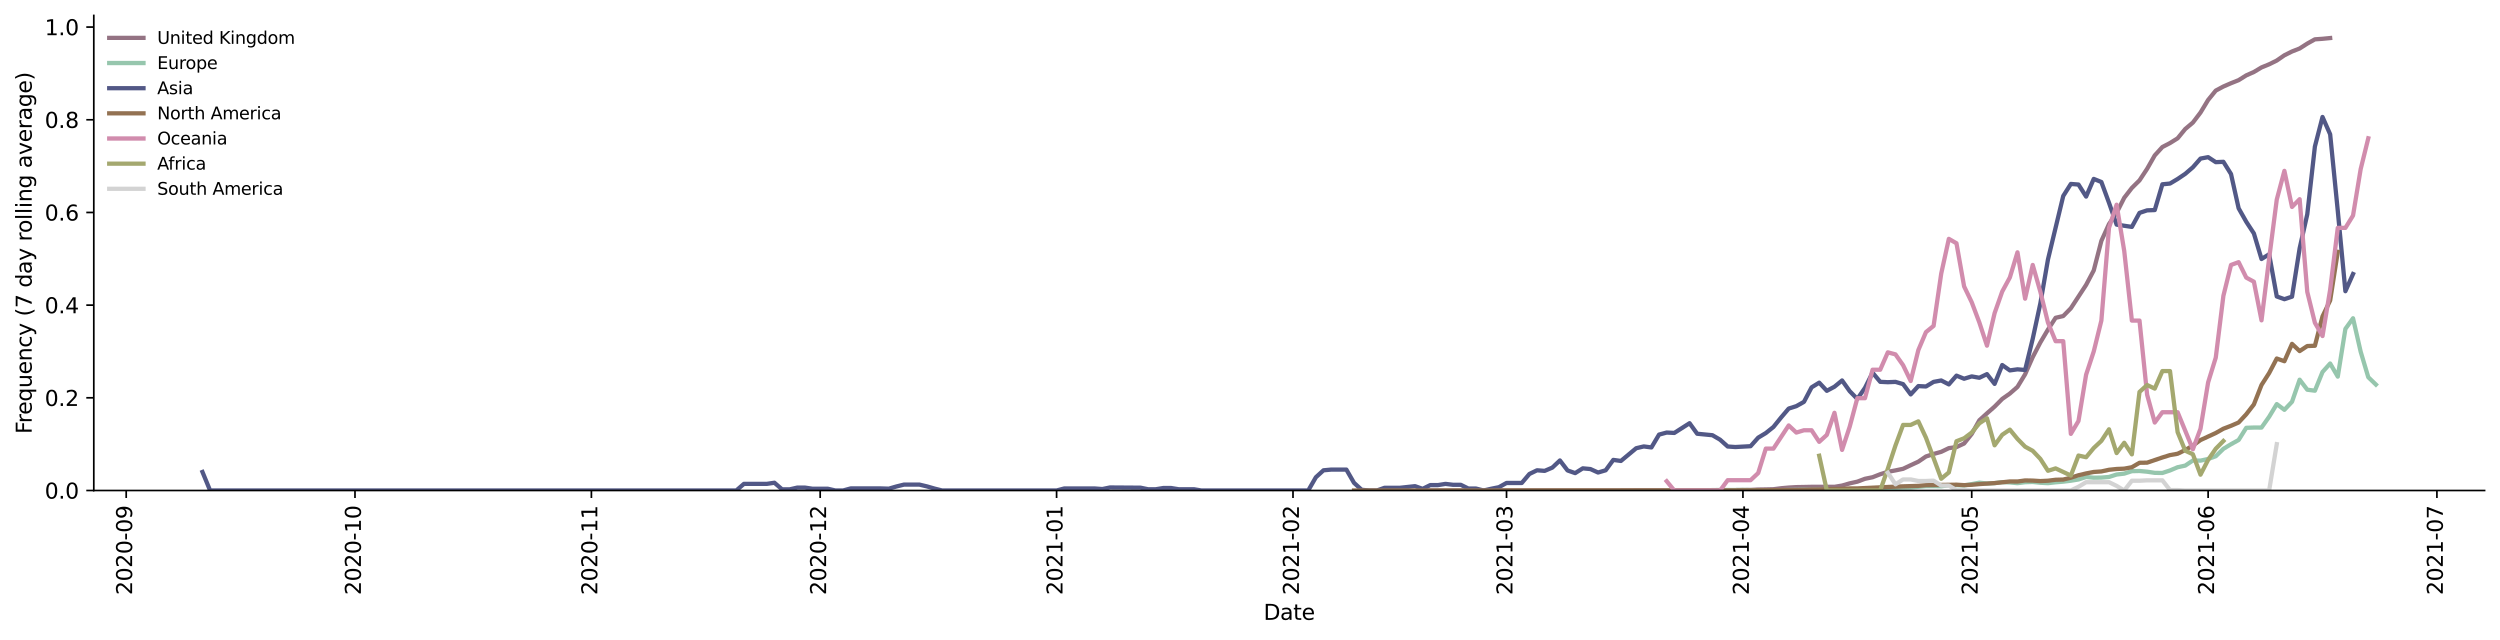 <?xml version="1.0" encoding="utf-8" standalone="no"?>
<!DOCTYPE svg PUBLIC "-//W3C//DTD SVG 1.1//EN"
  "http://www.w3.org/Graphics/SVG/1.1/DTD/svg11.dtd">
<svg height="298.621pt" version="1.1" viewBox="0 0 1166.981 298.621" width="1166.981pt" xmlns="http://www.w3.org/2000/svg" xmlns:xlink="http://www.w3.org/1999/xlink">
 <defs>
  <style type="text/css">*{stroke-linecap:butt;stroke-linejoin:round;}</style>
 </defs>
 <g id="figure_1">
  <g id="patch_1">
   <path d="M 0 298.621 
L 1166.981 298.621 
L 1166.981 0 
L 0 0 
z
" style="fill:#ffffff;"/>
  </g>
  <g id="axes_1">
   <g id="patch_2">
    <path d="M 43.781 228.96 
L 1159.781 228.96 
L 1159.781 7.2 
L 43.781 7.2 
z
" style="fill:#ffffff;"/>
   </g>
   <g id="matplotlib.axis_1">
    <g id="xtick_1">
     <g id="line2d_1">
      <defs>
       <path d="M 0 0 
L 0 3.5 
" id="m73d6d5514b" style="stroke:#000000;stroke-width:0.8;"/>
      </defs>
      <g>
       <use style="stroke:#000000;stroke-width:0.8;" x="58.91" xlink:href="#m73d6d5514b" y="228.96"/>
      </g>
     </g>
     <g id="text_1">
      <!-- 2020-09 -->
      <g transform="translate(61.67 277.743)rotate(-90)scale(0.1 -0.1)">
       <defs>
        <path d="M 1228 531 
L 3431 531 
L 3431 0 
L 469 0 
L 469 531 
Q 828 903 1448 1529 
Q 2069 2156 2228 2338 
Q 2531 2678 2651 2914 
Q 2772 3150 2772 3378 
Q 2772 3750 2511 3984 
Q 2250 4219 1831 4219 
Q 1534 4219 1204 4116 
Q 875 4013 500 3803 
L 500 4441 
Q 881 4594 1212 4672 
Q 1544 4750 1819 4750 
Q 2544 4750 2975 4387 
Q 3406 4025 3406 3419 
Q 3406 3131 3298 2873 
Q 3191 2616 2906 2266 
Q 2828 2175 2409 1742 
Q 1991 1309 1228 531 
z
" id="DejaVuSans-32" transform="scale(0.016)"/>
        <path d="M 2034 4250 
Q 1547 4250 1301 3770 
Q 1056 3291 1056 2328 
Q 1056 1369 1301 889 
Q 1547 409 2034 409 
Q 2525 409 2770 889 
Q 3016 1369 3016 2328 
Q 3016 3291 2770 3770 
Q 2525 4250 2034 4250 
z
M 2034 4750 
Q 2819 4750 3233 4129 
Q 3647 3509 3647 2328 
Q 3647 1150 3233 529 
Q 2819 -91 2034 -91 
Q 1250 -91 836 529 
Q 422 1150 422 2328 
Q 422 3509 836 4129 
Q 1250 4750 2034 4750 
z
" id="DejaVuSans-30" transform="scale(0.016)"/>
        <path d="M 313 2009 
L 1997 2009 
L 1997 1497 
L 313 1497 
L 313 2009 
z
" id="DejaVuSans-2d" transform="scale(0.016)"/>
        <path d="M 703 97 
L 703 672 
Q 941 559 1184 500 
Q 1428 441 1663 441 
Q 2288 441 2617 861 
Q 2947 1281 2994 2138 
Q 2813 1869 2534 1725 
Q 2256 1581 1919 1581 
Q 1219 1581 811 2004 
Q 403 2428 403 3163 
Q 403 3881 828 4315 
Q 1253 4750 1959 4750 
Q 2769 4750 3195 4129 
Q 3622 3509 3622 2328 
Q 3622 1225 3098 567 
Q 2575 -91 1691 -91 
Q 1453 -91 1209 -44 
Q 966 3 703 97 
z
M 1959 2075 
Q 2384 2075 2632 2365 
Q 2881 2656 2881 3163 
Q 2881 3666 2632 3958 
Q 2384 4250 1959 4250 
Q 1534 4250 1286 3958 
Q 1038 3666 1038 3163 
Q 1038 2656 1286 2365 
Q 1534 2075 1959 2075 
z
" id="DejaVuSans-39" transform="scale(0.016)"/>
       </defs>
       <use xlink:href="#DejaVuSans-32"/>
       <use x="63.623" xlink:href="#DejaVuSans-30"/>
       <use x="127.246" xlink:href="#DejaVuSans-32"/>
       <use x="190.869" xlink:href="#DejaVuSans-30"/>
       <use x="254.492" xlink:href="#DejaVuSans-2d"/>
       <use x="290.576" xlink:href="#DejaVuSans-30"/>
       <use x="354.199" xlink:href="#DejaVuSans-39"/>
      </g>
     </g>
    </g>
    <g id="xtick_2">
     <g id="line2d_2">
      <g>
       <use style="stroke:#000000;stroke-width:0.8;" x="165.705" xlink:href="#m73d6d5514b" y="228.96"/>
      </g>
     </g>
     <g id="text_2">
      <!-- 2020-10 -->
      <g transform="translate(168.464 277.743)rotate(-90)scale(0.1 -0.1)">
       <defs>
        <path d="M 794 531 
L 1825 531 
L 1825 4091 
L 703 3866 
L 703 4441 
L 1819 4666 
L 2450 4666 
L 2450 531 
L 3481 531 
L 3481 0 
L 794 0 
L 794 531 
z
" id="DejaVuSans-31" transform="scale(0.016)"/>
       </defs>
       <use xlink:href="#DejaVuSans-32"/>
       <use x="63.623" xlink:href="#DejaVuSans-30"/>
       <use x="127.246" xlink:href="#DejaVuSans-32"/>
       <use x="190.869" xlink:href="#DejaVuSans-30"/>
       <use x="254.492" xlink:href="#DejaVuSans-2d"/>
       <use x="290.576" xlink:href="#DejaVuSans-31"/>
       <use x="354.199" xlink:href="#DejaVuSans-30"/>
      </g>
     </g>
    </g>
    <g id="xtick_3">
     <g id="line2d_3">
      <g>
       <use style="stroke:#000000;stroke-width:0.8;" x="276.059" xlink:href="#m73d6d5514b" y="228.96"/>
      </g>
     </g>
     <g id="text_3">
      <!-- 2020-11 -->
      <g transform="translate(278.818 277.743)rotate(-90)scale(0.1 -0.1)">
       <use xlink:href="#DejaVuSans-32"/>
       <use x="63.623" xlink:href="#DejaVuSans-30"/>
       <use x="127.246" xlink:href="#DejaVuSans-32"/>
       <use x="190.869" xlink:href="#DejaVuSans-30"/>
       <use x="254.492" xlink:href="#DejaVuSans-2d"/>
       <use x="290.576" xlink:href="#DejaVuSans-31"/>
       <use x="354.199" xlink:href="#DejaVuSans-31"/>
      </g>
     </g>
    </g>
    <g id="xtick_4">
     <g id="line2d_4">
      <g>
       <use style="stroke:#000000;stroke-width:0.8;" x="382.853" xlink:href="#m73d6d5514b" y="228.96"/>
      </g>
     </g>
     <g id="text_4">
      <!-- 2020-12 -->
      <g transform="translate(385.612 277.743)rotate(-90)scale(0.1 -0.1)">
       <use xlink:href="#DejaVuSans-32"/>
       <use x="63.623" xlink:href="#DejaVuSans-30"/>
       <use x="127.246" xlink:href="#DejaVuSans-32"/>
       <use x="190.869" xlink:href="#DejaVuSans-30"/>
       <use x="254.492" xlink:href="#DejaVuSans-2d"/>
       <use x="290.576" xlink:href="#DejaVuSans-31"/>
       <use x="354.199" xlink:href="#DejaVuSans-32"/>
      </g>
     </g>
    </g>
    <g id="xtick_5">
     <g id="line2d_5">
      <g>
       <use style="stroke:#000000;stroke-width:0.8;" x="493.207" xlink:href="#m73d6d5514b" y="228.96"/>
      </g>
     </g>
     <g id="text_5">
      <!-- 2021-01 -->
      <g transform="translate(495.966 277.743)rotate(-90)scale(0.1 -0.1)">
       <use xlink:href="#DejaVuSans-32"/>
       <use x="63.623" xlink:href="#DejaVuSans-30"/>
       <use x="127.246" xlink:href="#DejaVuSans-32"/>
       <use x="190.869" xlink:href="#DejaVuSans-31"/>
       <use x="254.492" xlink:href="#DejaVuSans-2d"/>
       <use x="290.576" xlink:href="#DejaVuSans-30"/>
       <use x="354.199" xlink:href="#DejaVuSans-31"/>
      </g>
     </g>
    </g>
    <g id="xtick_6">
     <g id="line2d_6">
      <g>
       <use style="stroke:#000000;stroke-width:0.8;" x="603.561" xlink:href="#m73d6d5514b" y="228.96"/>
      </g>
     </g>
     <g id="text_6">
      <!-- 2021-02 -->
      <g transform="translate(606.321 277.743)rotate(-90)scale(0.1 -0.1)">
       <use xlink:href="#DejaVuSans-32"/>
       <use x="63.623" xlink:href="#DejaVuSans-30"/>
       <use x="127.246" xlink:href="#DejaVuSans-32"/>
       <use x="190.869" xlink:href="#DejaVuSans-31"/>
       <use x="254.492" xlink:href="#DejaVuSans-2d"/>
       <use x="290.576" xlink:href="#DejaVuSans-30"/>
       <use x="354.199" xlink:href="#DejaVuSans-32"/>
      </g>
     </g>
    </g>
    <g id="xtick_7">
     <g id="line2d_7">
      <g>
       <use style="stroke:#000000;stroke-width:0.8;" x="703.236" xlink:href="#m73d6d5514b" y="228.96"/>
      </g>
     </g>
     <g id="text_7">
      <!-- 2021-03 -->
      <g transform="translate(705.995 277.743)rotate(-90)scale(0.1 -0.1)">
       <defs>
        <path d="M 2597 2516 
Q 3050 2419 3304 2112 
Q 3559 1806 3559 1356 
Q 3559 666 3084 287 
Q 2609 -91 1734 -91 
Q 1441 -91 1130 -33 
Q 819 25 488 141 
L 488 750 
Q 750 597 1062 519 
Q 1375 441 1716 441 
Q 2309 441 2620 675 
Q 2931 909 2931 1356 
Q 2931 1769 2642 2001 
Q 2353 2234 1838 2234 
L 1294 2234 
L 1294 2753 
L 1863 2753 
Q 2328 2753 2575 2939 
Q 2822 3125 2822 3475 
Q 2822 3834 2567 4026 
Q 2313 4219 1838 4219 
Q 1578 4219 1281 4162 
Q 984 4106 628 3988 
L 628 4550 
Q 988 4650 1302 4700 
Q 1616 4750 1894 4750 
Q 2613 4750 3031 4423 
Q 3450 4097 3450 3541 
Q 3450 3153 3228 2886 
Q 3006 2619 2597 2516 
z
" id="DejaVuSans-33" transform="scale(0.016)"/>
       </defs>
       <use xlink:href="#DejaVuSans-32"/>
       <use x="63.623" xlink:href="#DejaVuSans-30"/>
       <use x="127.246" xlink:href="#DejaVuSans-32"/>
       <use x="190.869" xlink:href="#DejaVuSans-31"/>
       <use x="254.492" xlink:href="#DejaVuSans-2d"/>
       <use x="290.576" xlink:href="#DejaVuSans-30"/>
       <use x="354.199" xlink:href="#DejaVuSans-33"/>
      </g>
     </g>
    </g>
    <g id="xtick_8">
     <g id="line2d_8">
      <g>
       <use style="stroke:#000000;stroke-width:0.8;" x="813.59" xlink:href="#m73d6d5514b" y="228.96"/>
      </g>
     </g>
     <g id="text_8">
      <!-- 2021-04 -->
      <g transform="translate(816.349 277.743)rotate(-90)scale(0.1 -0.1)">
       <defs>
        <path d="M 2419 4116 
L 825 1625 
L 2419 1625 
L 2419 4116 
z
M 2253 4666 
L 3047 4666 
L 3047 1625 
L 3713 1625 
L 3713 1100 
L 3047 1100 
L 3047 0 
L 2419 0 
L 2419 1100 
L 313 1100 
L 313 1709 
L 2253 4666 
z
" id="DejaVuSans-34" transform="scale(0.016)"/>
       </defs>
       <use xlink:href="#DejaVuSans-32"/>
       <use x="63.623" xlink:href="#DejaVuSans-30"/>
       <use x="127.246" xlink:href="#DejaVuSans-32"/>
       <use x="190.869" xlink:href="#DejaVuSans-31"/>
       <use x="254.492" xlink:href="#DejaVuSans-2d"/>
       <use x="290.576" xlink:href="#DejaVuSans-30"/>
       <use x="354.199" xlink:href="#DejaVuSans-34"/>
      </g>
     </g>
    </g>
    <g id="xtick_9">
     <g id="line2d_9">
      <g>
       <use style="stroke:#000000;stroke-width:0.8;" x="920.384" xlink:href="#m73d6d5514b" y="228.96"/>
      </g>
     </g>
     <g id="text_9">
      <!-- 2021-05 -->
      <g transform="translate(923.143 277.743)rotate(-90)scale(0.1 -0.1)">
       <defs>
        <path d="M 691 4666 
L 3169 4666 
L 3169 4134 
L 1269 4134 
L 1269 2991 
Q 1406 3038 1543 3061 
Q 1681 3084 1819 3084 
Q 2600 3084 3056 2656 
Q 3513 2228 3513 1497 
Q 3513 744 3044 326 
Q 2575 -91 1722 -91 
Q 1428 -91 1123 -41 
Q 819 9 494 109 
L 494 744 
Q 775 591 1075 516 
Q 1375 441 1709 441 
Q 2250 441 2565 725 
Q 2881 1009 2881 1497 
Q 2881 1984 2565 2268 
Q 2250 2553 1709 2553 
Q 1456 2553 1204 2497 
Q 953 2441 691 2322 
L 691 4666 
z
" id="DejaVuSans-35" transform="scale(0.016)"/>
       </defs>
       <use xlink:href="#DejaVuSans-32"/>
       <use x="63.623" xlink:href="#DejaVuSans-30"/>
       <use x="127.246" xlink:href="#DejaVuSans-32"/>
       <use x="190.869" xlink:href="#DejaVuSans-31"/>
       <use x="254.492" xlink:href="#DejaVuSans-2d"/>
       <use x="290.576" xlink:href="#DejaVuSans-30"/>
       <use x="354.199" xlink:href="#DejaVuSans-35"/>
      </g>
     </g>
    </g>
    <g id="xtick_10">
     <g id="line2d_10">
      <g>
       <use style="stroke:#000000;stroke-width:0.8;" x="1030.738" xlink:href="#m73d6d5514b" y="228.96"/>
      </g>
     </g>
     <g id="text_10">
      <!-- 2021-06 -->
      <g transform="translate(1033.498 277.743)rotate(-90)scale(0.1 -0.1)">
       <defs>
        <path d="M 2113 2584 
Q 1688 2584 1439 2293 
Q 1191 2003 1191 1497 
Q 1191 994 1439 701 
Q 1688 409 2113 409 
Q 2538 409 2786 701 
Q 3034 994 3034 1497 
Q 3034 2003 2786 2293 
Q 2538 2584 2113 2584 
z
M 3366 4563 
L 3366 3988 
Q 3128 4100 2886 4159 
Q 2644 4219 2406 4219 
Q 1781 4219 1451 3797 
Q 1122 3375 1075 2522 
Q 1259 2794 1537 2939 
Q 1816 3084 2150 3084 
Q 2853 3084 3261 2657 
Q 3669 2231 3669 1497 
Q 3669 778 3244 343 
Q 2819 -91 2113 -91 
Q 1303 -91 875 529 
Q 447 1150 447 2328 
Q 447 3434 972 4092 
Q 1497 4750 2381 4750 
Q 2619 4750 2861 4703 
Q 3103 4656 3366 4563 
z
" id="DejaVuSans-36" transform="scale(0.016)"/>
       </defs>
       <use xlink:href="#DejaVuSans-32"/>
       <use x="63.623" xlink:href="#DejaVuSans-30"/>
       <use x="127.246" xlink:href="#DejaVuSans-32"/>
       <use x="190.869" xlink:href="#DejaVuSans-31"/>
       <use x="254.492" xlink:href="#DejaVuSans-2d"/>
       <use x="290.576" xlink:href="#DejaVuSans-30"/>
       <use x="354.199" xlink:href="#DejaVuSans-36"/>
      </g>
     </g>
    </g>
    <g id="xtick_11">
     <g id="line2d_11">
      <g>
       <use style="stroke:#000000;stroke-width:0.8;" x="1137.532" xlink:href="#m73d6d5514b" y="228.96"/>
      </g>
     </g>
     <g id="text_11">
      <!-- 2021-07 -->
      <g transform="translate(1140.292 277.743)rotate(-90)scale(0.1 -0.1)">
       <defs>
        <path d="M 525 4666 
L 3525 4666 
L 3525 4397 
L 1831 0 
L 1172 0 
L 2766 4134 
L 525 4134 
L 525 4666 
z
" id="DejaVuSans-37" transform="scale(0.016)"/>
       </defs>
       <use xlink:href="#DejaVuSans-32"/>
       <use x="63.623" xlink:href="#DejaVuSans-30"/>
       <use x="127.246" xlink:href="#DejaVuSans-32"/>
       <use x="190.869" xlink:href="#DejaVuSans-31"/>
       <use x="254.492" xlink:href="#DejaVuSans-2d"/>
       <use x="290.576" xlink:href="#DejaVuSans-30"/>
       <use x="354.199" xlink:href="#DejaVuSans-37"/>
      </g>
     </g>
    </g>
    <g id="text_12">
     <!-- Date -->
     <g transform="translate(589.83 289.341)scale(0.1 -0.1)">
      <defs>
       <path d="M 1259 4147 
L 1259 519 
L 2022 519 
Q 2988 519 3436 956 
Q 3884 1394 3884 2338 
Q 3884 3275 3436 3711 
Q 2988 4147 2022 4147 
L 1259 4147 
z
M 628 4666 
L 1925 4666 
Q 3281 4666 3915 4102 
Q 4550 3538 4550 2338 
Q 4550 1131 3912 565 
Q 3275 0 1925 0 
L 628 0 
L 628 4666 
z
" id="DejaVuSans-44" transform="scale(0.016)"/>
       <path d="M 2194 1759 
Q 1497 1759 1228 1600 
Q 959 1441 959 1056 
Q 959 750 1161 570 
Q 1363 391 1709 391 
Q 2188 391 2477 730 
Q 2766 1069 2766 1631 
L 2766 1759 
L 2194 1759 
z
M 3341 1997 
L 3341 0 
L 2766 0 
L 2766 531 
Q 2569 213 2275 61 
Q 1981 -91 1556 -91 
Q 1019 -91 701 211 
Q 384 513 384 1019 
Q 384 1609 779 1909 
Q 1175 2209 1959 2209 
L 2766 2209 
L 2766 2266 
Q 2766 2663 2505 2880 
Q 2244 3097 1772 3097 
Q 1472 3097 1187 3025 
Q 903 2953 641 2809 
L 641 3341 
Q 956 3463 1253 3523 
Q 1550 3584 1831 3584 
Q 2591 3584 2966 3190 
Q 3341 2797 3341 1997 
z
" id="DejaVuSans-61" transform="scale(0.016)"/>
       <path d="M 1172 4494 
L 1172 3500 
L 2356 3500 
L 2356 3053 
L 1172 3053 
L 1172 1153 
Q 1172 725 1289 603 
Q 1406 481 1766 481 
L 2356 481 
L 2356 0 
L 1766 0 
Q 1100 0 847 248 
Q 594 497 594 1153 
L 594 3053 
L 172 3053 
L 172 3500 
L 594 3500 
L 594 4494 
L 1172 4494 
z
" id="DejaVuSans-74" transform="scale(0.016)"/>
       <path d="M 3597 1894 
L 3597 1613 
L 953 1613 
Q 991 1019 1311 708 
Q 1631 397 2203 397 
Q 2534 397 2845 478 
Q 3156 559 3463 722 
L 3463 178 
Q 3153 47 2828 -22 
Q 2503 -91 2169 -91 
Q 1331 -91 842 396 
Q 353 884 353 1716 
Q 353 2575 817 3079 
Q 1281 3584 2069 3584 
Q 2775 3584 3186 3129 
Q 3597 2675 3597 1894 
z
M 3022 2063 
Q 3016 2534 2758 2815 
Q 2500 3097 2075 3097 
Q 1594 3097 1305 2825 
Q 1016 2553 972 2059 
L 3022 2063 
z
" id="DejaVuSans-65" transform="scale(0.016)"/>
      </defs>
      <use xlink:href="#DejaVuSans-44"/>
      <use x="77.002" xlink:href="#DejaVuSans-61"/>
      <use x="138.281" xlink:href="#DejaVuSans-74"/>
      <use x="177.49" xlink:href="#DejaVuSans-65"/>
     </g>
    </g>
   </g>
   <g id="matplotlib.axis_2">
    <g id="ytick_1">
     <g id="line2d_12">
      <defs>
       <path d="M 0 0 
L -3.5 0 
" id="m19448bb044" style="stroke:#000000;stroke-width:0.8;"/>
      </defs>
      <g>
       <use style="stroke:#000000;stroke-width:0.8;" x="43.781" xlink:href="#m19448bb044" y="228.96"/>
      </g>
     </g>
     <g id="text_13">
      <!-- 0.0 -->
      <g transform="translate(20.878 232.759)scale(0.1 -0.1)">
       <defs>
        <path d="M 684 794 
L 1344 794 
L 1344 0 
L 684 0 
L 684 794 
z
" id="DejaVuSans-2e" transform="scale(0.016)"/>
       </defs>
       <use xlink:href="#DejaVuSans-30"/>
       <use x="63.623" xlink:href="#DejaVuSans-2e"/>
       <use x="95.41" xlink:href="#DejaVuSans-30"/>
      </g>
     </g>
    </g>
    <g id="ytick_2">
     <g id="line2d_13">
      <g>
       <use style="stroke:#000000;stroke-width:0.8;" x="43.781" xlink:href="#m19448bb044" y="185.696"/>
      </g>
     </g>
     <g id="text_14">
      <!-- 0.2 -->
      <g transform="translate(20.878 189.495)scale(0.1 -0.1)">
       <use xlink:href="#DejaVuSans-30"/>
       <use x="63.623" xlink:href="#DejaVuSans-2e"/>
       <use x="95.41" xlink:href="#DejaVuSans-32"/>
      </g>
     </g>
    </g>
    <g id="ytick_3">
     <g id="line2d_14">
      <g>
       <use style="stroke:#000000;stroke-width:0.8;" x="43.781" xlink:href="#m19448bb044" y="142.431"/>
      </g>
     </g>
     <g id="text_15">
      <!-- 0.4 -->
      <g transform="translate(20.878 146.231)scale(0.1 -0.1)">
       <use xlink:href="#DejaVuSans-30"/>
       <use x="63.623" xlink:href="#DejaVuSans-2e"/>
       <use x="95.41" xlink:href="#DejaVuSans-34"/>
      </g>
     </g>
    </g>
    <g id="ytick_4">
     <g id="line2d_15">
      <g>
       <use style="stroke:#000000;stroke-width:0.8;" x="43.781" xlink:href="#m19448bb044" y="99.167"/>
      </g>
     </g>
     <g id="text_16">
      <!-- 0.6 -->
      <g transform="translate(20.878 102.966)scale(0.1 -0.1)">
       <use xlink:href="#DejaVuSans-30"/>
       <use x="63.623" xlink:href="#DejaVuSans-2e"/>
       <use x="95.41" xlink:href="#DejaVuSans-36"/>
      </g>
     </g>
    </g>
    <g id="ytick_5">
     <g id="line2d_16">
      <g>
       <use style="stroke:#000000;stroke-width:0.8;" x="43.781" xlink:href="#m19448bb044" y="55.903"/>
      </g>
     </g>
     <g id="text_17">
      <!-- 0.8 -->
      <g transform="translate(20.878 59.702)scale(0.1 -0.1)">
       <defs>
        <path d="M 2034 2216 
Q 1584 2216 1326 1975 
Q 1069 1734 1069 1313 
Q 1069 891 1326 650 
Q 1584 409 2034 409 
Q 2484 409 2743 651 
Q 3003 894 3003 1313 
Q 3003 1734 2745 1975 
Q 2488 2216 2034 2216 
z
M 1403 2484 
Q 997 2584 770 2862 
Q 544 3141 544 3541 
Q 544 4100 942 4425 
Q 1341 4750 2034 4750 
Q 2731 4750 3128 4425 
Q 3525 4100 3525 3541 
Q 3525 3141 3298 2862 
Q 3072 2584 2669 2484 
Q 3125 2378 3379 2068 
Q 3634 1759 3634 1313 
Q 3634 634 3220 271 
Q 2806 -91 2034 -91 
Q 1263 -91 848 271 
Q 434 634 434 1313 
Q 434 1759 690 2068 
Q 947 2378 1403 2484 
z
M 1172 3481 
Q 1172 3119 1398 2916 
Q 1625 2713 2034 2713 
Q 2441 2713 2670 2916 
Q 2900 3119 2900 3481 
Q 2900 3844 2670 4047 
Q 2441 4250 2034 4250 
Q 1625 4250 1398 4047 
Q 1172 3844 1172 3481 
z
" id="DejaVuSans-38" transform="scale(0.016)"/>
       </defs>
       <use xlink:href="#DejaVuSans-30"/>
       <use x="63.623" xlink:href="#DejaVuSans-2e"/>
       <use x="95.41" xlink:href="#DejaVuSans-38"/>
      </g>
     </g>
    </g>
    <g id="ytick_6">
     <g id="line2d_17">
      <g>
       <use style="stroke:#000000;stroke-width:0.8;" x="43.781" xlink:href="#m19448bb044" y="12.638"/>
      </g>
     </g>
     <g id="text_18">
      <!-- 1.0 -->
      <g transform="translate(20.878 16.438)scale(0.1 -0.1)">
       <use xlink:href="#DejaVuSans-31"/>
       <use x="63.623" xlink:href="#DejaVuSans-2e"/>
       <use x="95.41" xlink:href="#DejaVuSans-30"/>
      </g>
     </g>
    </g>
    <g id="text_19">
     <!-- Frequency (7 day rolling average) -->
     <g transform="translate(14.798 202.529)rotate(-90)scale(0.1 -0.1)">
      <defs>
       <path d="M 628 4666 
L 3309 4666 
L 3309 4134 
L 1259 4134 
L 1259 2759 
L 3109 2759 
L 3109 2228 
L 1259 2228 
L 1259 0 
L 628 0 
L 628 4666 
z
" id="DejaVuSans-46" transform="scale(0.016)"/>
       <path d="M 2631 2963 
Q 2534 3019 2420 3045 
Q 2306 3072 2169 3072 
Q 1681 3072 1420 2755 
Q 1159 2438 1159 1844 
L 1159 0 
L 581 0 
L 581 3500 
L 1159 3500 
L 1159 2956 
Q 1341 3275 1631 3429 
Q 1922 3584 2338 3584 
Q 2397 3584 2469 3576 
Q 2541 3569 2628 3553 
L 2631 2963 
z
" id="DejaVuSans-72" transform="scale(0.016)"/>
       <path d="M 947 1747 
Q 947 1113 1208 752 
Q 1469 391 1925 391 
Q 2381 391 2643 752 
Q 2906 1113 2906 1747 
Q 2906 2381 2643 2742 
Q 2381 3103 1925 3103 
Q 1469 3103 1208 2742 
Q 947 2381 947 1747 
z
M 2906 525 
Q 2725 213 2448 61 
Q 2172 -91 1784 -91 
Q 1150 -91 751 415 
Q 353 922 353 1747 
Q 353 2572 751 3078 
Q 1150 3584 1784 3584 
Q 2172 3584 2448 3432 
Q 2725 3281 2906 2969 
L 2906 3500 
L 3481 3500 
L 3481 -1331 
L 2906 -1331 
L 2906 525 
z
" id="DejaVuSans-71" transform="scale(0.016)"/>
       <path d="M 544 1381 
L 544 3500 
L 1119 3500 
L 1119 1403 
Q 1119 906 1312 657 
Q 1506 409 1894 409 
Q 2359 409 2629 706 
Q 2900 1003 2900 1516 
L 2900 3500 
L 3475 3500 
L 3475 0 
L 2900 0 
L 2900 538 
Q 2691 219 2414 64 
Q 2138 -91 1772 -91 
Q 1169 -91 856 284 
Q 544 659 544 1381 
z
M 1991 3584 
L 1991 3584 
z
" id="DejaVuSans-75" transform="scale(0.016)"/>
       <path d="M 3513 2113 
L 3513 0 
L 2938 0 
L 2938 2094 
Q 2938 2591 2744 2837 
Q 2550 3084 2163 3084 
Q 1697 3084 1428 2787 
Q 1159 2491 1159 1978 
L 1159 0 
L 581 0 
L 581 3500 
L 1159 3500 
L 1159 2956 
Q 1366 3272 1645 3428 
Q 1925 3584 2291 3584 
Q 2894 3584 3203 3211 
Q 3513 2838 3513 2113 
z
" id="DejaVuSans-6e" transform="scale(0.016)"/>
       <path d="M 3122 3366 
L 3122 2828 
Q 2878 2963 2633 3030 
Q 2388 3097 2138 3097 
Q 1578 3097 1268 2742 
Q 959 2388 959 1747 
Q 959 1106 1268 751 
Q 1578 397 2138 397 
Q 2388 397 2633 464 
Q 2878 531 3122 666 
L 3122 134 
Q 2881 22 2623 -34 
Q 2366 -91 2075 -91 
Q 1284 -91 818 406 
Q 353 903 353 1747 
Q 353 2603 823 3093 
Q 1294 3584 2113 3584 
Q 2378 3584 2631 3529 
Q 2884 3475 3122 3366 
z
" id="DejaVuSans-63" transform="scale(0.016)"/>
       <path d="M 2059 -325 
Q 1816 -950 1584 -1140 
Q 1353 -1331 966 -1331 
L 506 -1331 
L 506 -850 
L 844 -850 
Q 1081 -850 1212 -737 
Q 1344 -625 1503 -206 
L 1606 56 
L 191 3500 
L 800 3500 
L 1894 763 
L 2988 3500 
L 3597 3500 
L 2059 -325 
z
" id="DejaVuSans-79" transform="scale(0.016)"/>
       <path id="DejaVuSans-20" transform="scale(0.016)"/>
       <path d="M 1984 4856 
Q 1566 4138 1362 3434 
Q 1159 2731 1159 2009 
Q 1159 1288 1364 580 
Q 1569 -128 1984 -844 
L 1484 -844 
Q 1016 -109 783 600 
Q 550 1309 550 2009 
Q 550 2706 781 3412 
Q 1013 4119 1484 4856 
L 1984 4856 
z
" id="DejaVuSans-28" transform="scale(0.016)"/>
       <path d="M 2906 2969 
L 2906 4863 
L 3481 4863 
L 3481 0 
L 2906 0 
L 2906 525 
Q 2725 213 2448 61 
Q 2172 -91 1784 -91 
Q 1150 -91 751 415 
Q 353 922 353 1747 
Q 353 2572 751 3078 
Q 1150 3584 1784 3584 
Q 2172 3584 2448 3432 
Q 2725 3281 2906 2969 
z
M 947 1747 
Q 947 1113 1208 752 
Q 1469 391 1925 391 
Q 2381 391 2643 752 
Q 2906 1113 2906 1747 
Q 2906 2381 2643 2742 
Q 2381 3103 1925 3103 
Q 1469 3103 1208 2742 
Q 947 2381 947 1747 
z
" id="DejaVuSans-64" transform="scale(0.016)"/>
       <path d="M 1959 3097 
Q 1497 3097 1228 2736 
Q 959 2375 959 1747 
Q 959 1119 1226 758 
Q 1494 397 1959 397 
Q 2419 397 2687 759 
Q 2956 1122 2956 1747 
Q 2956 2369 2687 2733 
Q 2419 3097 1959 3097 
z
M 1959 3584 
Q 2709 3584 3137 3096 
Q 3566 2609 3566 1747 
Q 3566 888 3137 398 
Q 2709 -91 1959 -91 
Q 1206 -91 779 398 
Q 353 888 353 1747 
Q 353 2609 779 3096 
Q 1206 3584 1959 3584 
z
" id="DejaVuSans-6f" transform="scale(0.016)"/>
       <path d="M 603 4863 
L 1178 4863 
L 1178 0 
L 603 0 
L 603 4863 
z
" id="DejaVuSans-6c" transform="scale(0.016)"/>
       <path d="M 603 3500 
L 1178 3500 
L 1178 0 
L 603 0 
L 603 3500 
z
M 603 4863 
L 1178 4863 
L 1178 4134 
L 603 4134 
L 603 4863 
z
" id="DejaVuSans-69" transform="scale(0.016)"/>
       <path d="M 2906 1791 
Q 2906 2416 2648 2759 
Q 2391 3103 1925 3103 
Q 1463 3103 1205 2759 
Q 947 2416 947 1791 
Q 947 1169 1205 825 
Q 1463 481 1925 481 
Q 2391 481 2648 825 
Q 2906 1169 2906 1791 
z
M 3481 434 
Q 3481 -459 3084 -895 
Q 2688 -1331 1869 -1331 
Q 1566 -1331 1297 -1286 
Q 1028 -1241 775 -1147 
L 775 -588 
Q 1028 -725 1275 -790 
Q 1522 -856 1778 -856 
Q 2344 -856 2625 -561 
Q 2906 -266 2906 331 
L 2906 616 
Q 2728 306 2450 153 
Q 2172 0 1784 0 
Q 1141 0 747 490 
Q 353 981 353 1791 
Q 353 2603 747 3093 
Q 1141 3584 1784 3584 
Q 2172 3584 2450 3431 
Q 2728 3278 2906 2969 
L 2906 3500 
L 3481 3500 
L 3481 434 
z
" id="DejaVuSans-67" transform="scale(0.016)"/>
       <path d="M 191 3500 
L 800 3500 
L 1894 563 
L 2988 3500 
L 3597 3500 
L 2284 0 
L 1503 0 
L 191 3500 
z
" id="DejaVuSans-76" transform="scale(0.016)"/>
       <path d="M 513 4856 
L 1013 4856 
Q 1481 4119 1714 3412 
Q 1947 2706 1947 2009 
Q 1947 1309 1714 600 
Q 1481 -109 1013 -844 
L 513 -844 
Q 928 -128 1133 580 
Q 1338 1288 1338 2009 
Q 1338 2731 1133 3434 
Q 928 4138 513 4856 
z
" id="DejaVuSans-29" transform="scale(0.016)"/>
      </defs>
      <use xlink:href="#DejaVuSans-46"/>
      <use x="50.27" xlink:href="#DejaVuSans-72"/>
      <use x="89.133" xlink:href="#DejaVuSans-65"/>
      <use x="150.656" xlink:href="#DejaVuSans-71"/>
      <use x="214.133" xlink:href="#DejaVuSans-75"/>
      <use x="277.512" xlink:href="#DejaVuSans-65"/>
      <use x="339.035" xlink:href="#DejaVuSans-6e"/>
      <use x="402.414" xlink:href="#DejaVuSans-63"/>
      <use x="457.395" xlink:href="#DejaVuSans-79"/>
      <use x="516.574" xlink:href="#DejaVuSans-20"/>
      <use x="548.361" xlink:href="#DejaVuSans-28"/>
      <use x="587.375" xlink:href="#DejaVuSans-37"/>
      <use x="650.998" xlink:href="#DejaVuSans-20"/>
      <use x="682.785" xlink:href="#DejaVuSans-64"/>
      <use x="746.262" xlink:href="#DejaVuSans-61"/>
      <use x="807.541" xlink:href="#DejaVuSans-79"/>
      <use x="866.721" xlink:href="#DejaVuSans-20"/>
      <use x="898.508" xlink:href="#DejaVuSans-72"/>
      <use x="937.371" xlink:href="#DejaVuSans-6f"/>
      <use x="998.553" xlink:href="#DejaVuSans-6c"/>
      <use x="1026.336" xlink:href="#DejaVuSans-6c"/>
      <use x="1054.119" xlink:href="#DejaVuSans-69"/>
      <use x="1081.902" xlink:href="#DejaVuSans-6e"/>
      <use x="1145.281" xlink:href="#DejaVuSans-67"/>
      <use x="1208.758" xlink:href="#DejaVuSans-20"/>
      <use x="1240.545" xlink:href="#DejaVuSans-61"/>
      <use x="1301.824" xlink:href="#DejaVuSans-76"/>
      <use x="1361.004" xlink:href="#DejaVuSans-65"/>
      <use x="1422.527" xlink:href="#DejaVuSans-72"/>
      <use x="1463.641" xlink:href="#DejaVuSans-61"/>
      <use x="1524.92" xlink:href="#DejaVuSans-67"/>
      <use x="1588.396" xlink:href="#DejaVuSans-65"/>
      <use x="1649.92" xlink:href="#DejaVuSans-29"/>
     </g>
    </g>
   </g>
   <g id="line2d_18">
    <path clip-path="url(#p0dbcee13cc)" d="M 664.078 228.94 
L 667.638 228.96 
L 671.198 228.96 
L 674.757 228.96 
L 678.317 228.96 
L 681.877 228.96 
L 685.437 228.96 
L 688.997 228.96 
L 692.556 228.96 
L 696.116 228.96 
L 699.676 228.96 
L 703.236 228.96 
L 706.796 228.96 
L 710.355 228.96 
L 713.915 228.96 
L 717.475 228.96 
L 721.035 228.96 
L 724.595 228.96 
L 728.154 228.96 
L 731.714 228.96 
L 735.274 228.96 
L 738.834 228.96 
L 742.394 228.96 
L 745.953 228.96 
L 749.513 228.96 
L 753.073 228.96 
L 756.633 228.96 
L 760.193 228.96 
L 763.753 228.917 
L 767.312 228.917 
L 770.872 228.917 
L 774.432 228.917 
L 777.992 228.917 
L 781.552 228.943 
L 785.111 228.943 
L 788.671 228.926 
L 792.231 228.926 
L 795.791 228.926 
L 799.351 228.918 
L 802.91 228.918 
L 806.47 228.854 
L 810.03 228.783 
L 813.59 228.73 
L 817.15 228.695 
L 820.709 228.512 
L 824.269 228.453 
L 827.829 228.368 
L 831.389 227.909 
L 834.949 227.589 
L 838.509 227.386 
L 842.068 227.323 
L 845.628 227.244 
L 849.188 227.236 
L 852.748 227.226 
L 856.308 227.253 
L 859.867 226.658 
L 863.427 225.626 
L 866.987 224.839 
L 870.547 223.499 
L 874.107 222.769 
L 877.666 221.369 
L 881.226 220.242 
L 884.786 219.581 
L 888.346 218.835 
L 891.906 217.147 
L 895.465 215.509 
L 899.025 213.081 
L 902.585 211.906 
L 906.145 210.912 
L 909.705 209.191 
L 913.265 208.684 
L 916.824 207.037 
L 920.384 202.565 
L 923.944 196.18 
L 927.504 192.946 
L 931.064 189.808 
L 934.623 186.216 
L 938.183 183.71 
L 941.743 180.592 
L 945.303 174.718 
L 948.863 166.693 
L 952.422 159.853 
L 955.982 153.822 
L 959.542 148.346 
L 963.102 147.529 
L 966.662 143.888 
L 970.221 138.432 
L 973.781 132.979 
L 977.341 126.232 
L 980.901 112.452 
L 984.461 104.585 
L 988.02 99.325 
L 991.58 92.31 
L 995.14 87.718 
L 998.7 84.197 
L 1002.26 78.799 
L 1005.82 72.54 
L 1009.379 68.634 
L 1012.939 66.78 
L 1016.499 64.557 
L 1020.059 60.212 
L 1023.619 57.214 
L 1027.178 52.536 
L 1030.738 46.661 
L 1034.298 42.29 
L 1037.858 40.386 
L 1041.418 38.839 
L 1044.977 37.416 
L 1048.537 35.183 
L 1052.097 33.606 
L 1055.657 31.472 
L 1059.217 30.016 
L 1062.776 28.257 
L 1066.336 25.806 
L 1069.896 24.03 
L 1073.456 22.632 
L 1077.016 20.353 
L 1080.576 18.361 
L 1084.135 18.111 
L 1087.695 17.76 
" style="fill:none;stroke:#947383;stroke-linecap:square;stroke-width:2;"/>
   </g>
   <g id="line2d_19">
    <path clip-path="url(#p0dbcee13cc)" d="M 777.992 228.931 
L 781.552 228.926 
L 785.111 228.857 
L 788.671 228.857 
L 792.231 228.857 
L 795.791 228.857 
L 799.351 228.768 
L 802.91 228.721 
L 806.47 228.721 
L 810.03 228.721 
L 813.59 228.681 
L 817.15 228.772 
L 820.709 228.887 
L 824.269 228.887 
L 827.829 228.822 
L 831.389 228.813 
L 834.949 228.724 
L 838.509 228.669 
L 842.068 228.601 
L 845.628 228.667 
L 849.188 228.585 
L 852.748 228.63 
L 856.308 228.636 
L 859.867 228.597 
L 863.427 228.53 
L 866.987 228.603 
L 870.547 228.434 
L 874.107 228.213 
L 877.666 228.113 
L 881.226 227.978 
L 884.786 227.729 
L 888.346 227.597 
L 891.906 227.578 
L 895.465 227.245 
L 899.025 226.944 
L 902.585 226.937 
L 906.145 227.004 
L 909.705 226.468 
L 913.265 226.481 
L 916.824 226.593 
L 920.384 225.993 
L 923.944 225.304 
L 927.504 225.695 
L 931.064 225.518 
L 934.623 225.082 
L 938.183 225.195 
L 941.743 225.536 
L 945.303 225.09 
L 948.863 224.977 
L 952.422 225.345 
L 955.982 225.532 
L 959.542 225.128 
L 963.102 224.833 
L 966.662 224.398 
L 970.221 223.812 
L 973.781 222.647 
L 977.341 222.989 
L 980.901 222.932 
L 984.461 222.645 
L 988.02 221.501 
L 991.58 221.086 
L 995.14 219.941 
L 998.7 219.854 
L 1002.26 220.186 
L 1005.82 220.722 
L 1009.379 220.778 
L 1012.939 219.604 
L 1016.499 218.097 
L 1020.059 217.335 
L 1023.619 214.951 
L 1027.178 215.019 
L 1030.738 214.245 
L 1034.298 212.973 
L 1037.858 209.506 
L 1041.418 207.354 
L 1044.977 205.384 
L 1048.537 199.696 
L 1052.097 199.575 
L 1055.657 199.585 
L 1059.217 194.54 
L 1062.776 188.634 
L 1066.336 191.306 
L 1069.896 187.542 
L 1073.456 177.237 
L 1077.016 181.913 
L 1080.576 182.378 
L 1084.135 173.63 
L 1087.695 169.68 
L 1091.255 175.798 
L 1094.815 153.51 
L 1098.375 148.571 
L 1101.934 164.146 
L 1105.494 176.081 
L 1109.054 179.515 
" style="fill:none;stroke:#96c6ad;stroke-linecap:square;stroke-width:2;"/>
   </g>
   <g id="line2d_20">
    <path clip-path="url(#p0dbcee13cc)" d="M 94.509 220.307 
L 98.068 228.96 
L 343.695 228.96 
L 347.255 225.87 
L 357.934 225.87 
L 361.494 225.336 
L 365.054 228.426 
L 368.614 228.426 
L 372.174 227.61 
L 375.733 227.61 
L 379.293 228.144 
L 386.413 228.144 
L 389.973 228.96 
L 393.532 228.96 
L 397.092 227.999 
L 411.331 227.999 
L 414.891 228.112 
L 418.451 227.082 
L 422.011 226.199 
L 429.131 226.199 
L 432.69 227.047 
L 436.25 228.077 
L 439.81 228.96 
L 493.207 228.96 
L 496.767 228.019 
L 511.006 228.019 
L 514.566 228.284 
L 518.126 227.551 
L 532.365 227.65 
L 535.925 228.383 
L 539.485 228.383 
L 543.044 227.798 
L 546.604 227.798 
L 550.164 228.375 
L 557.284 228.375 
L 560.843 228.96 
L 610.681 228.96 
L 614.241 222.779 
L 617.8 219.535 
L 621.36 219.207 
L 628.48 219.207 
L 632.04 225.387 
L 635.599 228.632 
L 639.159 228.96 
L 642.719 228.96 
L 646.279 227.706 
L 653.398 227.706 
L 660.518 226.942 
L 664.078 228.196 
L 667.638 226.442 
L 671.198 226.442 
L 674.757 225.876 
L 678.317 226.305 
L 681.877 226.305 
L 685.437 228.059 
L 688.997 228.059 
L 692.556 228.96 
L 696.116 228.136 
L 699.676 227.427 
L 703.236 225.442 
L 710.355 225.442 
L 713.915 221.247 
L 717.475 219.525 
L 721.035 219.802 
L 724.595 218.284 
L 728.154 214.94 
L 731.714 219.602 
L 735.274 220.844 
L 738.834 218.619 
L 742.394 218.951 
L 745.953 220.565 
L 749.513 219.527 
L 753.073 214.678 
L 756.633 215.168 
L 763.753 209.231 
L 767.312 208.394 
L 770.872 208.859 
L 774.432 202.869 
L 777.992 201.91 
L 781.552 202.09 
L 788.671 197.547 
L 792.231 202.466 
L 799.351 203.155 
L 802.91 205.24 
L 806.47 208.422 
L 810.03 208.671 
L 817.15 208.283 
L 820.709 204.295 
L 824.269 202.151 
L 827.829 199.303 
L 831.389 194.894 
L 834.949 190.717 
L 838.509 189.589 
L 842.068 187.592 
L 845.628 180.816 
L 849.188 178.624 
L 852.748 182.428 
L 856.308 180.522 
L 859.867 177.599 
L 863.427 182.599 
L 866.987 186.219 
L 870.547 181.063 
L 874.107 173.974 
L 877.666 178.233 
L 881.226 178.407 
L 884.786 178.26 
L 888.346 179.305 
L 891.906 184.099 
L 895.465 180.223 
L 899.025 180.406 
L 902.585 178.26 
L 906.145 177.601 
L 909.705 179.43 
L 913.265 175.348 
L 916.824 176.791 
L 920.384 175.703 
L 923.944 176.339 
L 927.504 174.644 
L 931.064 179.192 
L 934.623 170.395 
L 938.183 172.9 
L 941.743 172.402 
L 945.303 172.702 
L 948.863 158.127 
L 952.422 141.615 
L 955.982 121.08 
L 963.102 91.483 
L 966.662 85.866 
L 970.221 86.141 
L 973.781 91.761 
L 977.341 83.518 
L 980.901 84.949 
L 984.461 94.644 
L 988.02 104.849 
L 995.14 105.917 
L 998.7 99.376 
L 1002.26 98.189 
L 1005.82 98.054 
L 1009.379 86.033 
L 1012.939 85.68 
L 1016.499 83.551 
L 1020.059 81.145 
L 1023.619 78.08 
L 1027.178 74.025 
L 1030.738 73.359 
L 1034.298 75.695 
L 1037.858 75.534 
L 1041.418 81.23 
L 1044.977 97.225 
L 1048.537 103.521 
L 1052.097 108.974 
L 1055.657 120.9 
L 1059.217 118.693 
L 1062.776 138.383 
L 1066.336 139.656 
L 1069.896 138.481 
L 1073.456 115.909 
L 1077.016 100.045 
L 1080.576 68.398 
L 1084.135 54.608 
L 1087.695 62.69 
L 1091.255 98.43 
L 1094.815 135.926 
L 1098.375 127.914 
L 1098.375 127.914 
" style="fill:none;stroke:#525886;stroke-linecap:square;stroke-width:2;"/>
   </g>
   <g id="line2d_21">
    <path clip-path="url(#p0dbcee13cc)" d="M 632.04 228.936 
L 649.839 228.96 
L 810.03 228.874 
L 817.15 228.852 
L 838.509 228.748 
L 849.188 228.503 
L 856.308 228.258 
L 859.867 228.191 
L 863.427 227.996 
L 866.987 227.982 
L 881.226 227.321 
L 888.346 227.021 
L 895.465 226.795 
L 899.025 226.468 
L 913.265 226.248 
L 916.824 226.46 
L 920.384 226.301 
L 923.944 225.972 
L 931.064 225.505 
L 938.183 224.75 
L 941.743 224.765 
L 945.303 224.271 
L 948.863 224.342 
L 952.422 224.565 
L 955.982 224.398 
L 959.542 223.951 
L 963.102 223.857 
L 966.662 222.979 
L 970.221 221.843 
L 973.781 220.996 
L 977.341 220.307 
L 980.901 220.064 
L 984.461 219.29 
L 988.02 218.918 
L 991.58 218.765 
L 995.14 218.101 
L 998.7 216.023 
L 1002.26 215.963 
L 1009.379 213.544 
L 1012.939 212.43 
L 1016.499 211.801 
L 1020.059 210.061 
L 1023.619 207.972 
L 1027.178 205.409 
L 1034.298 202.131 
L 1037.858 200.12 
L 1041.418 198.761 
L 1044.977 197.214 
L 1048.537 193.376 
L 1052.097 188.779 
L 1055.657 179.703 
L 1059.217 174.149 
L 1062.776 167.36 
L 1066.336 168.61 
L 1069.896 160.523 
L 1073.456 163.882 
L 1077.016 161.534 
L 1080.576 161.398 
L 1084.135 147.68 
L 1087.695 140.264 
L 1091.255 117.55 
L 1091.255 117.55 
" style="fill:none;stroke:#937252;stroke-linecap:square;stroke-width:2;"/>
   </g>
   <g id="line2d_22">
    <path clip-path="url(#p0dbcee13cc)" d="M 777.992 224.634 
L 781.552 228.96 
L 785.111 228.96 
L 788.671 228.96 
L 792.231 228.96 
L 795.791 228.96 
L 799.351 228.96 
L 802.91 228.96 
L 806.47 224.153 
L 810.03 224.153 
L 813.59 224.153 
L 817.15 224.153 
L 820.709 220.825 
L 824.269 209.408 
L 827.829 209.408 
L 831.389 204 
L 834.949 198.592 
L 838.509 201.92 
L 842.068 200.838 
L 845.628 200.838 
L 849.188 206.246 
L 852.748 203.001 
L 856.308 192.7 
L 859.867 210.006 
L 863.427 199.19 
L 866.987 185.878 
L 870.547 185.878 
L 874.107 172.58 
L 877.666 172.58 
L 881.226 164.468 
L 884.786 165.419 
L 888.346 170.467 
L 891.906 177.841 
L 895.465 163.42 
L 899.025 155.023 
L 902.585 152.115 
L 906.145 127.725 
L 909.705 111.501 
L 913.265 113.561 
L 916.824 133.676 
L 920.384 141.079 
L 923.944 150.532 
L 927.504 161.348 
L 931.064 146.177 
L 934.623 136.082 
L 938.183 129.527 
L 941.743 117.784 
L 945.303 139.416 
L 948.863 123.684 
L 952.422 136.182 
L 955.982 150.604 
L 959.542 159.256 
L 963.102 159.256 
L 966.662 202.521 
L 970.221 196.512 
L 973.781 174.88 
L 977.341 164.064 
L 980.901 149.642 
L 984.461 106.378 
L 988.02 95.562 
L 991.58 117.194 
L 995.14 149.642 
L 998.7 149.642 
L 1002.26 184.254 
L 1005.82 197.233 
L 1009.379 192.426 
L 1012.939 192.426 
L 1016.499 192.426 
L 1020.059 201.079 
L 1023.619 209.731 
L 1027.178 200.117 
L 1030.738 178.485 
L 1034.298 166.948 
L 1037.858 138.105 
L 1041.418 123.684 
L 1044.977 122.372 
L 1048.537 129.583 
L 1052.097 131.506 
L 1055.657 149.533 
L 1059.217 120.69 
L 1062.776 93.158 
L 1066.336 79.767 
L 1069.896 96.592 
L 1073.456 92.986 
L 1077.016 136.251 
L 1080.576 150.672 
L 1084.135 156.853 
L 1087.695 135.221 
L 1091.255 106.378 
L 1094.815 106.378 
L 1098.375 100.609 
L 1101.934 78.977 
L 1105.494 64.556 
" style="fill:none;stroke:#d18cad;stroke-linecap:square;stroke-width:2;"/>
   </g>
   <g id="line2d_23">
    <path clip-path="url(#p0dbcee13cc)" d="M 849.188 212.736 
L 852.748 228.96 
L 856.308 228.96 
L 859.867 228.96 
L 863.427 228.96 
L 866.987 228.96 
L 870.547 228.96 
L 874.107 228.96 
L 877.666 228.96 
L 881.226 218.78 
L 884.786 207.964 
L 888.346 198.35 
L 891.906 198.35 
L 895.465 196.686 
L 899.025 204.321 
L 902.585 213.864 
L 906.145 223.479 
L 909.705 220.529 
L 913.265 205.969 
L 916.824 204.58 
L 920.384 201.92 
L 923.944 197.593 
L 927.504 195.246 
L 931.064 207.864 
L 934.623 202.948 
L 938.183 200.55 
L 941.743 204.876 
L 945.303 208.51 
L 948.863 210.451 
L 952.422 214.211 
L 955.982 219.755 
L 959.542 218.646 
L 963.102 220.31 
L 966.662 221.974 
L 970.221 212.643 
L 973.781 213.429 
L 977.341 209.131 
L 980.901 205.803 
L 984.461 200.394 
L 988.02 211.488 
L 991.58 206.681 
L 995.14 212.089 
L 998.7 182.969 
L 1002.26 179.724 
L 1005.82 181.388 
L 1009.379 173.216 
L 1012.939 173.216 
L 1016.499 201.731 
L 1020.059 210.384 
L 1023.619 212.048 
L 1027.178 221.566 
L 1030.738 214.643 
L 1034.298 209.468 
L 1037.858 205.863 
" style="fill:none;stroke:#a4a86f;stroke-linecap:square;stroke-width:2;"/>
   </g>
   <g id="line2d_24">
    <path clip-path="url(#p0dbcee13cc)" d="M 881.226 220.668 
L 884.786 226.076 
L 888.346 223.799 
L 891.906 223.799 
L 895.465 224.52 
L 899.025 224.52 
L 902.585 224.373 
L 906.145 226.65 
L 909.705 226.65 
L 913.265 228.813 
L 916.824 228.813 
L 920.384 228.96 
L 923.944 228.96 
L 927.504 228.96 
L 931.064 228.96 
L 934.623 228.96 
L 938.183 228.96 
L 941.743 228.96 
L 945.303 228.96 
L 948.863 228.96 
L 952.422 228.96 
L 955.982 228.96 
L 959.542 228.96 
L 963.102 228.96 
L 966.662 228.96 
L 970.221 227.229 
L 973.781 225.08 
L 977.341 225.08 
L 980.901 225.08 
L 984.461 225.08 
L 988.02 226.81 
L 991.58 228.96 
L 995.14 224.406 
L 998.7 224.406 
L 1002.26 224.208 
L 1005.82 224.208 
L 1009.379 224.208 
L 1012.939 228.762 
L 1016.499 228.762 
L 1020.059 228.96 
L 1023.619 228.96 
L 1027.178 228.96 
L 1030.738 228.96 
L 1034.298 228.96 
L 1037.858 228.96 
L 1041.418 228.96 
L 1044.977 228.96 
L 1048.537 228.96 
L 1052.097 228.96 
L 1055.657 228.96 
L 1059.217 228.96 
L 1062.776 207.328 
" style="fill:none;stroke:#d3d3d3;stroke-linecap:square;stroke-width:2;"/>
   </g>
   <g id="patch_3">
    <path d="M 43.781 228.96 
L 43.781 7.2 
" style="fill:none;stroke:#000000;stroke-linecap:square;stroke-linejoin:miter;stroke-width:0.8;"/>
   </g>
   <g id="patch_4">
    <path d="M 43.781 228.96 
L 1159.781 228.96 
" style="fill:none;stroke:#000000;stroke-linecap:square;stroke-linejoin:miter;stroke-width:0.8;"/>
   </g>
   <g id="legend_1">
    <g id="line2d_25">
     <path d="M 50.981 17.679 
L 66.981 17.679 
" style="fill:none;stroke:#947383;stroke-linecap:square;stroke-width:2;"/>
    </g>
    <g id="line2d_26"/>
    <g id="text_20">
     <!-- United Kingdom -->
     <g transform="translate(73.381 20.479)scale(0.08 -0.08)">
      <defs>
       <path d="M 556 4666 
L 1191 4666 
L 1191 1831 
Q 1191 1081 1462 751 
Q 1734 422 2344 422 
Q 2950 422 3222 751 
Q 3494 1081 3494 1831 
L 3494 4666 
L 4128 4666 
L 4128 1753 
Q 4128 841 3676 375 
Q 3225 -91 2344 -91 
Q 1459 -91 1007 375 
Q 556 841 556 1753 
L 556 4666 
z
" id="DejaVuSans-55" transform="scale(0.016)"/>
       <path d="M 628 4666 
L 1259 4666 
L 1259 2694 
L 3353 4666 
L 4166 4666 
L 1850 2491 
L 4331 0 
L 3500 0 
L 1259 2247 
L 1259 0 
L 628 0 
L 628 4666 
z
" id="DejaVuSans-4b" transform="scale(0.016)"/>
       <path d="M 3328 2828 
Q 3544 3216 3844 3400 
Q 4144 3584 4550 3584 
Q 5097 3584 5394 3201 
Q 5691 2819 5691 2113 
L 5691 0 
L 5113 0 
L 5113 2094 
Q 5113 2597 4934 2840 
Q 4756 3084 4391 3084 
Q 3944 3084 3684 2787 
Q 3425 2491 3425 1978 
L 3425 0 
L 2847 0 
L 2847 2094 
Q 2847 2600 2669 2842 
Q 2491 3084 2119 3084 
Q 1678 3084 1418 2786 
Q 1159 2488 1159 1978 
L 1159 0 
L 581 0 
L 581 3500 
L 1159 3500 
L 1159 2956 
Q 1356 3278 1631 3431 
Q 1906 3584 2284 3584 
Q 2666 3584 2933 3390 
Q 3200 3197 3328 2828 
z
" id="DejaVuSans-6d" transform="scale(0.016)"/>
      </defs>
      <use xlink:href="#DejaVuSans-55"/>
      <use x="73.193" xlink:href="#DejaVuSans-6e"/>
      <use x="136.572" xlink:href="#DejaVuSans-69"/>
      <use x="164.355" xlink:href="#DejaVuSans-74"/>
      <use x="203.564" xlink:href="#DejaVuSans-65"/>
      <use x="265.088" xlink:href="#DejaVuSans-64"/>
      <use x="328.564" xlink:href="#DejaVuSans-20"/>
      <use x="360.352" xlink:href="#DejaVuSans-4b"/>
      <use x="425.928" xlink:href="#DejaVuSans-69"/>
      <use x="453.711" xlink:href="#DejaVuSans-6e"/>
      <use x="517.09" xlink:href="#DejaVuSans-67"/>
      <use x="580.566" xlink:href="#DejaVuSans-64"/>
      <use x="644.043" xlink:href="#DejaVuSans-6f"/>
      <use x="705.225" xlink:href="#DejaVuSans-6d"/>
     </g>
    </g>
    <g id="line2d_27">
     <path d="M 50.981 29.421 
L 66.981 29.421 
" style="fill:none;stroke:#96c6ad;stroke-linecap:square;stroke-width:2;"/>
    </g>
    <g id="line2d_28"/>
    <g id="text_21">
     <!-- Europe -->
     <g transform="translate(73.381 32.221)scale(0.08 -0.08)">
      <defs>
       <path d="M 628 4666 
L 3578 4666 
L 3578 4134 
L 1259 4134 
L 1259 2753 
L 3481 2753 
L 3481 2222 
L 1259 2222 
L 1259 531 
L 3634 531 
L 3634 0 
L 628 0 
L 628 4666 
z
" id="DejaVuSans-45" transform="scale(0.016)"/>
       <path d="M 1159 525 
L 1159 -1331 
L 581 -1331 
L 581 3500 
L 1159 3500 
L 1159 2969 
Q 1341 3281 1617 3432 
Q 1894 3584 2278 3584 
Q 2916 3584 3314 3078 
Q 3713 2572 3713 1747 
Q 3713 922 3314 415 
Q 2916 -91 2278 -91 
Q 1894 -91 1617 61 
Q 1341 213 1159 525 
z
M 3116 1747 
Q 3116 2381 2855 2742 
Q 2594 3103 2138 3103 
Q 1681 3103 1420 2742 
Q 1159 2381 1159 1747 
Q 1159 1113 1420 752 
Q 1681 391 2138 391 
Q 2594 391 2855 752 
Q 3116 1113 3116 1747 
z
" id="DejaVuSans-70" transform="scale(0.016)"/>
      </defs>
      <use xlink:href="#DejaVuSans-45"/>
      <use x="63.184" xlink:href="#DejaVuSans-75"/>
      <use x="126.562" xlink:href="#DejaVuSans-72"/>
      <use x="165.426" xlink:href="#DejaVuSans-6f"/>
      <use x="226.607" xlink:href="#DejaVuSans-70"/>
      <use x="290.084" xlink:href="#DejaVuSans-65"/>
     </g>
    </g>
    <g id="line2d_29">
     <path d="M 50.981 41.164 
L 66.981 41.164 
" style="fill:none;stroke:#525886;stroke-linecap:square;stroke-width:2;"/>
    </g>
    <g id="line2d_30"/>
    <g id="text_22">
     <!-- Asia -->
     <g transform="translate(73.381 43.964)scale(0.08 -0.08)">
      <defs>
       <path d="M 2188 4044 
L 1331 1722 
L 3047 1722 
L 2188 4044 
z
M 1831 4666 
L 2547 4666 
L 4325 0 
L 3669 0 
L 3244 1197 
L 1141 1197 
L 716 0 
L 50 0 
L 1831 4666 
z
" id="DejaVuSans-41" transform="scale(0.016)"/>
       <path d="M 2834 3397 
L 2834 2853 
Q 2591 2978 2328 3040 
Q 2066 3103 1784 3103 
Q 1356 3103 1142 2972 
Q 928 2841 928 2578 
Q 928 2378 1081 2264 
Q 1234 2150 1697 2047 
L 1894 2003 
Q 2506 1872 2764 1633 
Q 3022 1394 3022 966 
Q 3022 478 2636 193 
Q 2250 -91 1575 -91 
Q 1294 -91 989 -36 
Q 684 19 347 128 
L 347 722 
Q 666 556 975 473 
Q 1284 391 1588 391 
Q 1994 391 2212 530 
Q 2431 669 2431 922 
Q 2431 1156 2273 1281 
Q 2116 1406 1581 1522 
L 1381 1569 
Q 847 1681 609 1914 
Q 372 2147 372 2553 
Q 372 3047 722 3315 
Q 1072 3584 1716 3584 
Q 2034 3584 2315 3537 
Q 2597 3491 2834 3397 
z
" id="DejaVuSans-73" transform="scale(0.016)"/>
      </defs>
      <use xlink:href="#DejaVuSans-41"/>
      <use x="68.408" xlink:href="#DejaVuSans-73"/>
      <use x="120.508" xlink:href="#DejaVuSans-69"/>
      <use x="148.291" xlink:href="#DejaVuSans-61"/>
     </g>
    </g>
    <g id="line2d_31">
     <path d="M 50.981 52.906 
L 66.981 52.906 
" style="fill:none;stroke:#937252;stroke-linecap:square;stroke-width:2;"/>
    </g>
    <g id="line2d_32"/>
    <g id="text_23">
     <!-- North America -->
     <g transform="translate(73.381 55.706)scale(0.08 -0.08)">
      <defs>
       <path d="M 628 4666 
L 1478 4666 
L 3547 763 
L 3547 4666 
L 4159 4666 
L 4159 0 
L 3309 0 
L 1241 3903 
L 1241 0 
L 628 0 
L 628 4666 
z
" id="DejaVuSans-4e" transform="scale(0.016)"/>
       <path d="M 3513 2113 
L 3513 0 
L 2938 0 
L 2938 2094 
Q 2938 2591 2744 2837 
Q 2550 3084 2163 3084 
Q 1697 3084 1428 2787 
Q 1159 2491 1159 1978 
L 1159 0 
L 581 0 
L 581 4863 
L 1159 4863 
L 1159 2956 
Q 1366 3272 1645 3428 
Q 1925 3584 2291 3584 
Q 2894 3584 3203 3211 
Q 3513 2838 3513 2113 
z
" id="DejaVuSans-68" transform="scale(0.016)"/>
      </defs>
      <use xlink:href="#DejaVuSans-4e"/>
      <use x="74.805" xlink:href="#DejaVuSans-6f"/>
      <use x="135.986" xlink:href="#DejaVuSans-72"/>
      <use x="177.1" xlink:href="#DejaVuSans-74"/>
      <use x="216.309" xlink:href="#DejaVuSans-68"/>
      <use x="279.688" xlink:href="#DejaVuSans-20"/>
      <use x="311.475" xlink:href="#DejaVuSans-41"/>
      <use x="379.883" xlink:href="#DejaVuSans-6d"/>
      <use x="477.295" xlink:href="#DejaVuSans-65"/>
      <use x="538.818" xlink:href="#DejaVuSans-72"/>
      <use x="579.932" xlink:href="#DejaVuSans-69"/>
      <use x="607.715" xlink:href="#DejaVuSans-63"/>
      <use x="662.695" xlink:href="#DejaVuSans-61"/>
     </g>
    </g>
    <g id="line2d_33">
     <path d="M 50.981 64.649 
L 66.981 64.649 
" style="fill:none;stroke:#d18cad;stroke-linecap:square;stroke-width:2;"/>
    </g>
    <g id="line2d_34"/>
    <g id="text_24">
     <!-- Oceania -->
     <g transform="translate(73.381 67.449)scale(0.08 -0.08)">
      <defs>
       <path d="M 2522 4238 
Q 1834 4238 1429 3725 
Q 1025 3213 1025 2328 
Q 1025 1447 1429 934 
Q 1834 422 2522 422 
Q 3209 422 3611 934 
Q 4013 1447 4013 2328 
Q 4013 3213 3611 3725 
Q 3209 4238 2522 4238 
z
M 2522 4750 
Q 3503 4750 4090 4092 
Q 4678 3434 4678 2328 
Q 4678 1225 4090 567 
Q 3503 -91 2522 -91 
Q 1538 -91 948 565 
Q 359 1222 359 2328 
Q 359 3434 948 4092 
Q 1538 4750 2522 4750 
z
" id="DejaVuSans-4f" transform="scale(0.016)"/>
      </defs>
      <use xlink:href="#DejaVuSans-4f"/>
      <use x="78.711" xlink:href="#DejaVuSans-63"/>
      <use x="133.691" xlink:href="#DejaVuSans-65"/>
      <use x="195.215" xlink:href="#DejaVuSans-61"/>
      <use x="256.494" xlink:href="#DejaVuSans-6e"/>
      <use x="319.873" xlink:href="#DejaVuSans-69"/>
      <use x="347.656" xlink:href="#DejaVuSans-61"/>
     </g>
    </g>
    <g id="line2d_35">
     <path d="M 50.981 76.391 
L 66.981 76.391 
" style="fill:none;stroke:#a4a86f;stroke-linecap:square;stroke-width:2;"/>
    </g>
    <g id="line2d_36"/>
    <g id="text_25">
     <!-- Africa -->
     <g transform="translate(73.381 79.191)scale(0.08 -0.08)">
      <defs>
       <path d="M 2375 4863 
L 2375 4384 
L 1825 4384 
Q 1516 4384 1395 4259 
Q 1275 4134 1275 3809 
L 1275 3500 
L 2222 3500 
L 2222 3053 
L 1275 3053 
L 1275 0 
L 697 0 
L 697 3053 
L 147 3053 
L 147 3500 
L 697 3500 
L 697 3744 
Q 697 4328 969 4595 
Q 1241 4863 1831 4863 
L 2375 4863 
z
" id="DejaVuSans-66" transform="scale(0.016)"/>
      </defs>
      <use xlink:href="#DejaVuSans-41"/>
      <use x="64.783" xlink:href="#DejaVuSans-66"/>
      <use x="99.988" xlink:href="#DejaVuSans-72"/>
      <use x="141.102" xlink:href="#DejaVuSans-69"/>
      <use x="168.885" xlink:href="#DejaVuSans-63"/>
      <use x="223.865" xlink:href="#DejaVuSans-61"/>
     </g>
    </g>
    <g id="line2d_37">
     <path d="M 50.981 88.134 
L 66.981 88.134 
" style="fill:none;stroke:#d3d3d3;stroke-linecap:square;stroke-width:2;"/>
    </g>
    <g id="line2d_38"/>
    <g id="text_26">
     <!-- South America -->
     <g transform="translate(73.381 90.934)scale(0.08 -0.08)">
      <defs>
       <path d="M 3425 4513 
L 3425 3897 
Q 3066 4069 2747 4153 
Q 2428 4238 2131 4238 
Q 1616 4238 1336 4038 
Q 1056 3838 1056 3469 
Q 1056 3159 1242 3001 
Q 1428 2844 1947 2747 
L 2328 2669 
Q 3034 2534 3370 2195 
Q 3706 1856 3706 1288 
Q 3706 609 3251 259 
Q 2797 -91 1919 -91 
Q 1588 -91 1214 -16 
Q 841 59 441 206 
L 441 856 
Q 825 641 1194 531 
Q 1563 422 1919 422 
Q 2459 422 2753 634 
Q 3047 847 3047 1241 
Q 3047 1584 2836 1778 
Q 2625 1972 2144 2069 
L 1759 2144 
Q 1053 2284 737 2584 
Q 422 2884 422 3419 
Q 422 4038 858 4394 
Q 1294 4750 2059 4750 
Q 2388 4750 2728 4690 
Q 3069 4631 3425 4513 
z
" id="DejaVuSans-53" transform="scale(0.016)"/>
      </defs>
      <use xlink:href="#DejaVuSans-53"/>
      <use x="63.477" xlink:href="#DejaVuSans-6f"/>
      <use x="124.658" xlink:href="#DejaVuSans-75"/>
      <use x="188.037" xlink:href="#DejaVuSans-74"/>
      <use x="227.246" xlink:href="#DejaVuSans-68"/>
      <use x="290.625" xlink:href="#DejaVuSans-20"/>
      <use x="322.412" xlink:href="#DejaVuSans-41"/>
      <use x="390.82" xlink:href="#DejaVuSans-6d"/>
      <use x="488.232" xlink:href="#DejaVuSans-65"/>
      <use x="549.756" xlink:href="#DejaVuSans-72"/>
      <use x="590.869" xlink:href="#DejaVuSans-69"/>
      <use x="618.652" xlink:href="#DejaVuSans-63"/>
      <use x="673.633" xlink:href="#DejaVuSans-61"/>
     </g>
    </g>
   </g>
  </g>
 </g>
 <defs>
  <clipPath id="p0dbcee13cc">
   <rect height="221.76" width="1116" x="43.781" y="7.2"/>
  </clipPath>
 </defs>
</svg>
